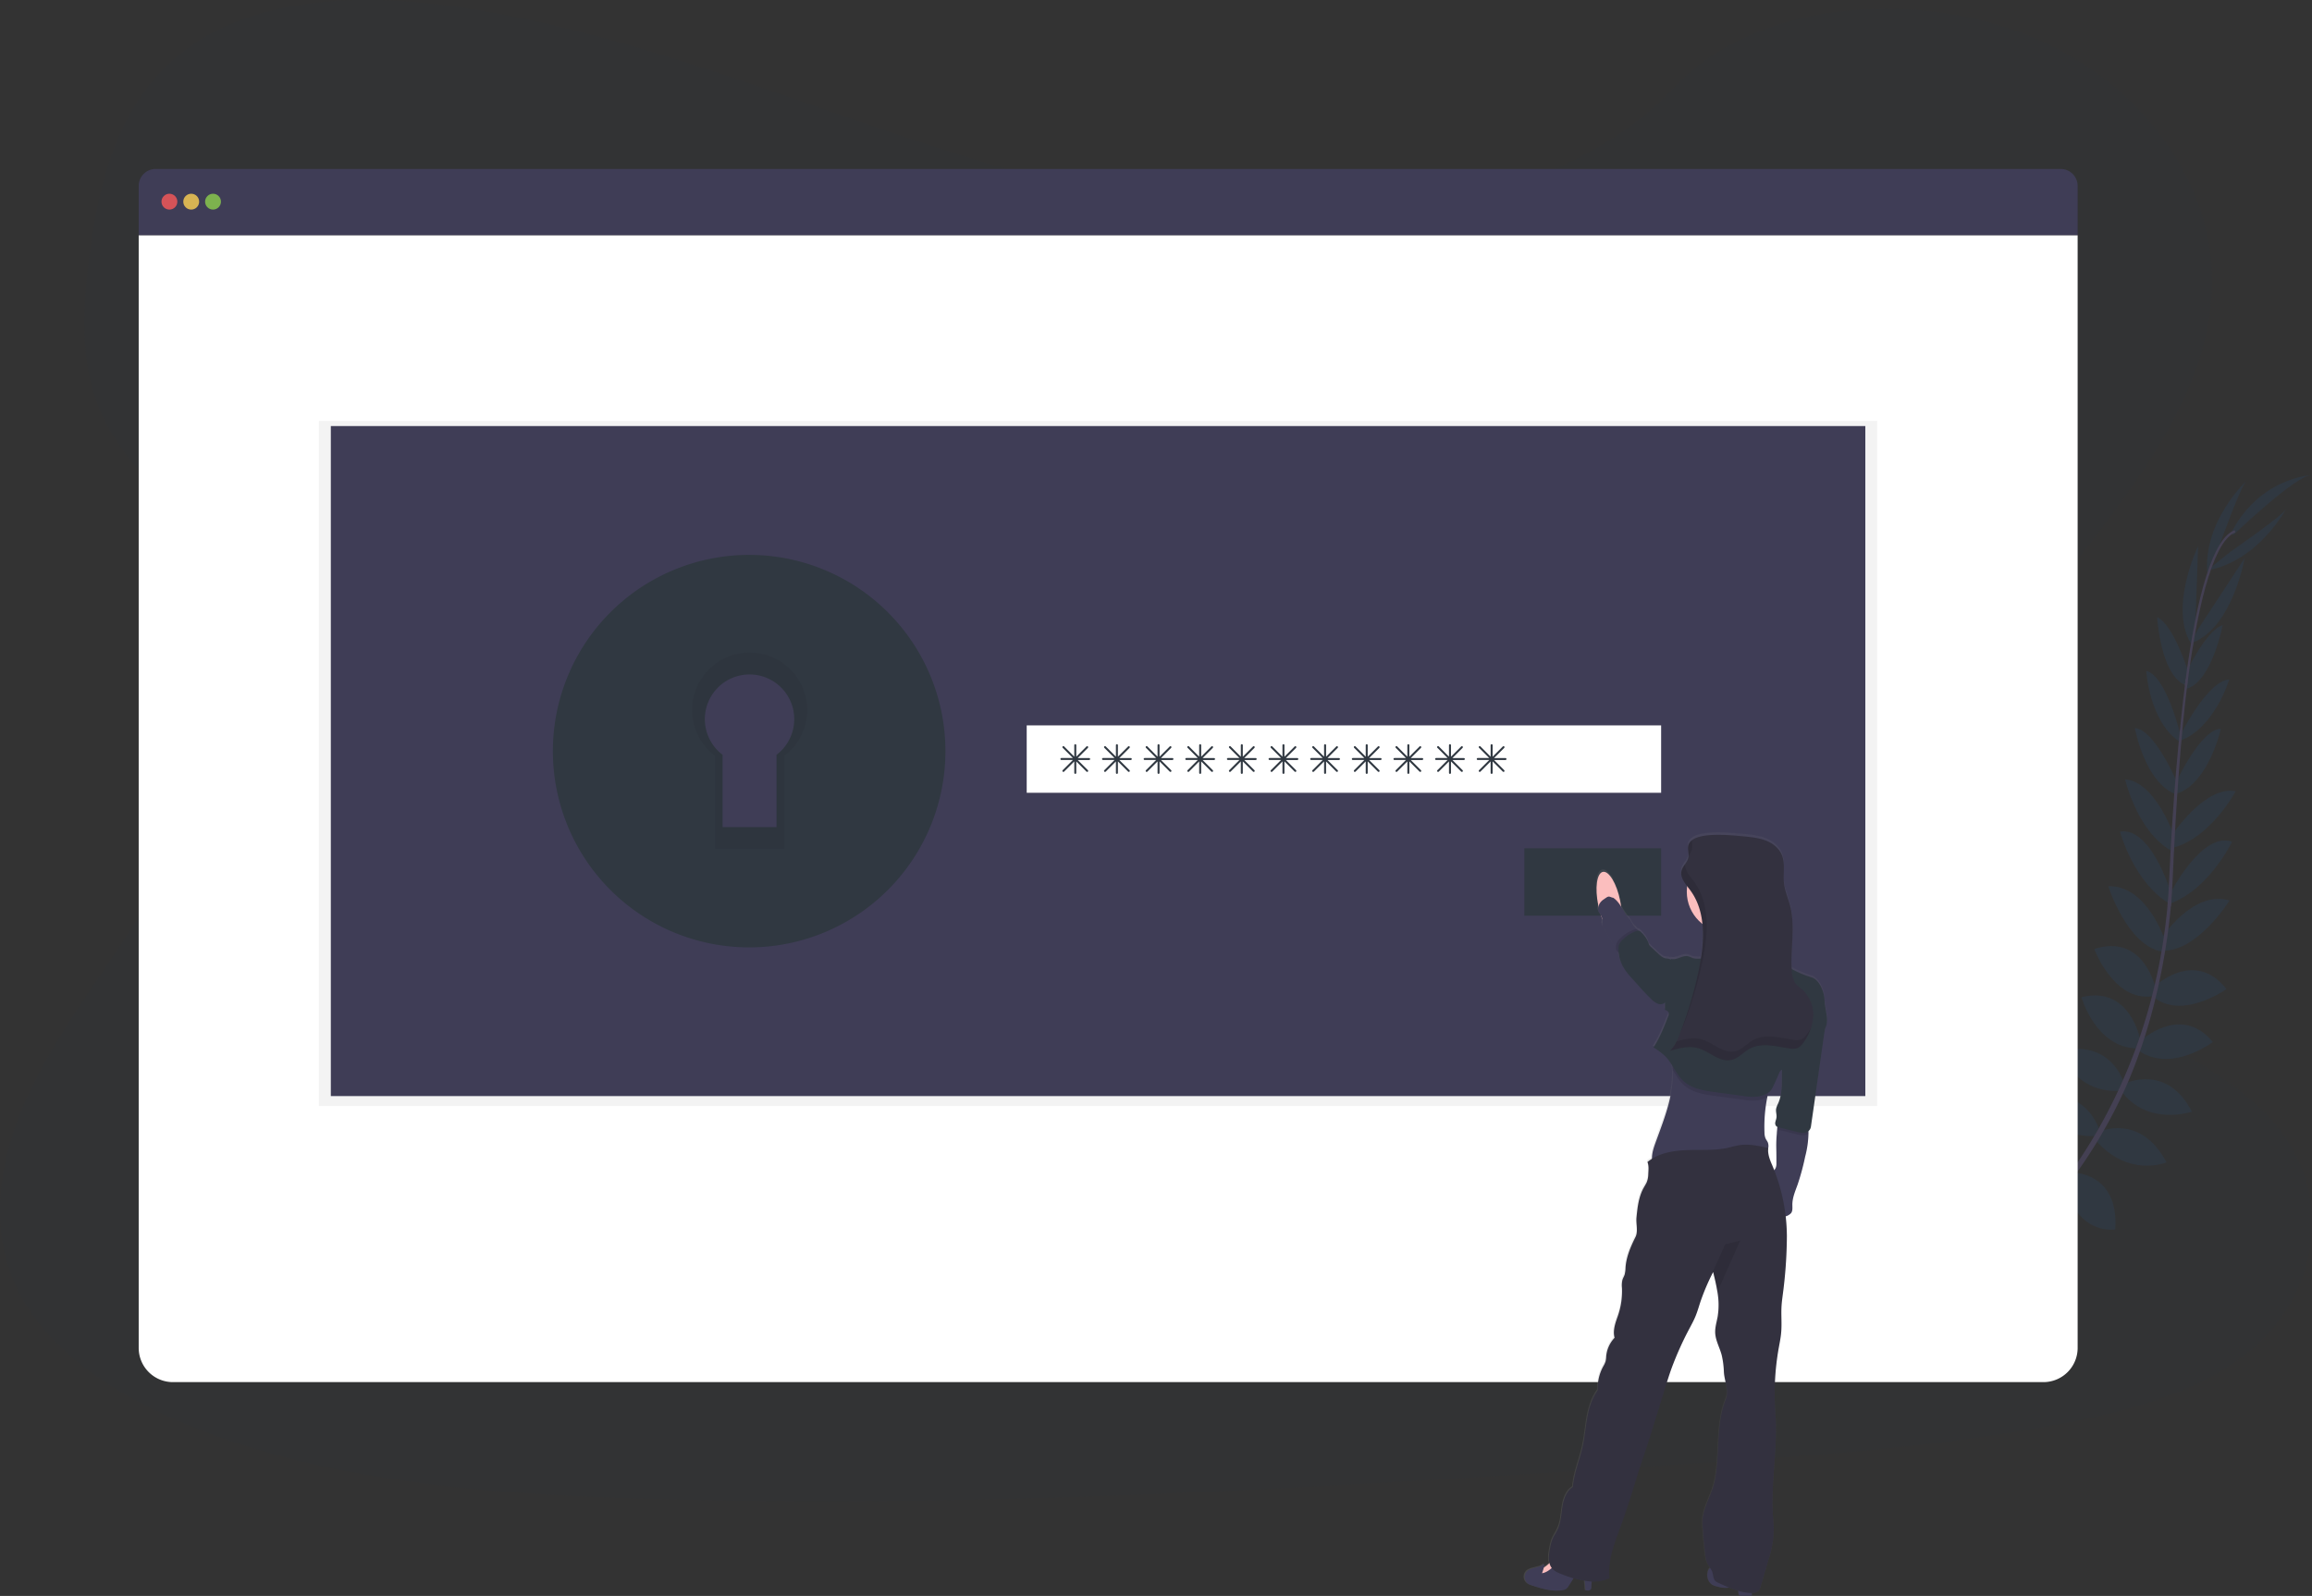 <svg xmlns="http://www.w3.org/2000/svg" data-name="Layer 1" viewBox="0 0 1166.17 805.09"><rect x="0" y="0" width="1166.17" height="805.09" fill="#333333" stroke="none"/><defs><linearGradient id="a" x1="785.51" x2="938.51" y1="659.88" y2="659.88" gradientUnits="userSpaceOnUse"><stop offset="0" stop-color="gray" stop-opacity=".25"/><stop offset=".54" stop-color="gray" stop-opacity=".12"/><stop offset="1" stop-color="gray" stop-opacity=".1"/></linearGradient></defs><path fill="#303841" d="M659.62 109.61c-74.75.1-146.7-21.09-215.52-44.63S306.99 15.08 233.63 3.91C186.45-3.27 132.8-2.61 95.92 23.46 60.42 48.54 50.14 90.05 45.18 128.4c-3.73 28.85-5.45 59.13 8.52 85.52 9.7 18.32 26.3 33.42 38 50.88 40.84 60.74 16.28 138.33-23.41 200.48-18.61 29.16-40.41 57.11-54.48 87.94s-19.84 65.79-5.49 96.22c14.22 30.16 46.34 52.05 80.81 67 70 30.42 151.5 36.94 230.81 39.45 175.56 5.57 351.46-5.79 526.89-17.15 64.92-4.2 130.13-8.43 193.71-20.6 35.3-6.75 71.65-16.77 96.68-38.73 31.77-27.88 38.27-73.4 15.15-106.12-38.77-54.88-141-65.23-168.8-124.61-15.33-32.69-2.11-70.18 17.36-101.69 41.76-67.61 113.64-128.17 114.85-203.79.83-51.93-36.55-102.59-92.38-125.16C964.88-5.6 885.09.48 844.09 44.54c-42.16 45.39-118.47 65-184.47 65.07z" opacity=".1"/><path fill="#303841" d="M992.53 645.36s-12.29-8.11-24.47-2.34c0 0 3.75 7.22 19.17 6.54zM994.09 645.79s3.74 14.24-5.64 23.93c0 0-5.64-5.87 0-20.25zM1009.37 632.12s-.91-12.11-28.26-8.09c0 0-.13 7.81 9.47 11.51s14 .58 18.79-3.42zM1011.09 632.04s11.56 3.71 1.25 29.36c0 0-7.63-1.7-9-11.91s2.69-13.73 7.75-17.45zM1026.53 614.86s1.57-19.93-26.38-17.89c0 0-2 18 21.45 22.68zM1045 592.36s-3.83-22.59-31.77-15.86c0 0-.1 19.53 27.21 21.24zM1058.5 569.1s-6.42-22-34.1-15.42c0 0 6.59 19.79 32.26 19.48zM1071.32 546.38s-6.27-22.83-33-16c0 0 8.92 21.69 31.23 19.86zM1079.58 524.8s-4.82-27.92-29.74-21.74c0 0 7.24 25.4 27.91 25.81zM1087.33 498.73s-5.79-28.14-31-20c0 0 9.88 26.6 29.21 23.85zM1092.09 474.47s-9.19-28.15-28.68-27.39c0 0 9.39 29.73 27.05 33zM1095.17 450.79s-10-33.88-25.86-31.27c0 0 6.92 25.9 25.3 36.55zM1096.91 422.54s-9.38-28.23-25-29.36c0 0 6.38 27.78 24.69 36.7zM1098.8 396.18s-11.69-28.26-22-28.9c0 0 5.08 27.83 21 33.54zM1100.09 371.66s-7.19-30.69-17.52-33.24c0 0 1.41 25.11 16.48 35.54zM1103.99 339.54s-7.56-24.47-15.93-28.2c0 0 1.65 28.85 14 34.18zM1107.22 318.54l1.52-43.14s-15.65 32.52-2.65 50.71zM1119.3 275.63s11.27-31.5 14-33.26c0 0-22.1 20.44-19.94 46.73zM1027.29 614.71s19.82-2.59 19.23 25.42c0 0-17.91 2.92-23.76-20.25zM1045.94 591.6s22.9-.07 21 28.6c0 0-19.23 3.44-25.57-23.18zM1058.72 570.95s20.79-9.75 34.09 15.42c0 0-19.2 8.12-35.93-11.35zM1071.78 546.59s21.29-10.37 33.79 14.21c0 0-22.18 7.64-35.55-10.32zM1079.31 525.41s20.49-19.57 36.84.22c0 0-20.93 16.11-37.78 4.14z"/><path fill="#303841" d="M1086.17 498.06s20.61-20 36.83.92c0 0-23.13 16.43-37.57 3.28zM1090.02 473.67s15.88-25 34.58-19.42c0 0-16.48 26.47-34.4 25.29zM1094.7 450.63s16-31.48 31.14-26c0 0-11.54 24.2-31.55 31.31zM1095.81 420.9s16.45-24.78 31.86-21.75c0 0-13.45 25.13-33.46 28.92zM1097.09 395.63s12.75-27.81 23.11-28c0 0-6.12 27.61-22.25 32.72zM1099.59 371.06s14.17-28.16 24.82-28.22c0 0-7.25 24.08-24.35 30.69zM1101.72 341.3s10.6-23.3 19.38-25.94c0 0-5.3 28.4-18.21 32.12z"/><path fill="#303841" d="M1108.48 317.69l23.69-36.09s-6.07 35.6-27.15 43zM1124.74 278.54s27.53-19 28.53-22.07c0 0-14 26.61-40 31.31zM1126.39 269.99s31.61-30.39 39.68-30.36c0 0-26.07 1.19-40.44 28.74z"/><path fill="#444053" d="M1102.03 345.81l1.15.15c5.94-46.49 14.6-74 24.38-77.37l-.38-1.1c-10.37 3.6-19.09 30.69-25.15 78.32z"/><path fill="#444053" d="M1093.29 456.99l1.74.14c.37-4.34.65-8.78.84-13.21 1.66-38.48 4.23-73.82 7.61-100.31l-1-1.25c-3.39 26.55-6.69 62.95-8.35 101.49-.19 4.4-.47 8.82-.84 13.14z"/><path fill="#444053" d="M960.09 667.54c.3-.13 30.93-13.81 62.72-46.43a252.22 252.22 0 0 0 45.85-65c14.7-29.93 23.66-66.71 26.66-102.44l-1.81.85c-6.75 80.2-43.26 135-72.29 164.85-31.48 32.33-61.77 45.87-62.07 46z"/><path fill="#3f3d56" d="M1039.4 85.23H78.52a8.56 8.56 0 0 0-8.56 8.56v24.94h978V93.79a8.56 8.56 0 0 0-8.56-8.56z"/><path fill="#fff" d="M69.96 118.73v561.24a17.26 17.26 0 0 0 17.26 17.26h943.48a17.26 17.26 0 0 0 17.26-17.26V118.73z"/><circle cx="85.45" cy="101.73" r="4" fill="#fa5959" opacity=".8"/><circle cx="96.45" cy="101.73" r="4" fill="#fed253" opacity=".8"/><circle cx="107.45" cy="101.73" r="4" fill="#8ccf4d" opacity=".8"/><path d="M160.87 212.31h786v345.62h-786z" opacity=".05"/><path fill="#3f3d56" d="M166.87 214.93h774v338h-774z"/><path fill="#303841" d="M377.87 301.92a77 77 0 1 0 77 77 77 77 0 0 0-77-77zm13.81 78.85v36.46h-27.22v-36.46a22.55 22.55 0 1 1 27.22 0z"/><path d="M377.87 301.92a77 77 0 1 0 77 77 77 77 0 0 0-77-77zm13.81 78.85v36.46h-27.22v-36.46a22.55 22.55 0 1 1 27.22 0z" opacity=".05"/><path fill="#303841" d="M377.87 279.92a99 99 0 1 0 99 99 99 99 0 0 0-99-99zm17.75 101.38v46.87h-35V381.3a29 29 0 1 1 35 0z"/><path fill="#fff" d="M517.87 365.93h320v34h-320z"/><path fill="#303841" d="M768.87 427.93h69v34h-69zM549.37 382.42h-5.79l5.15-5.14a.51.51 0 0 0 0-.71.5.5 0 0 0-.71 0l-5.15 5.15v-5.8a.5.5 0 0 0-.5-.5.51.51 0 0 0-.5.5v5.8l-5.14-5.18a.5.5 0 0 0-.71 0 .51.51 0 0 0 0 .71l5.15 5.14h-5.8a.51.51 0 0 0-.5.5.5.5 0 0 0 .5.5h5.8l-5.15 5.15a.51.51 0 0 0 0 .71.52.52 0 0 0 .71 0l5.14-5.15v5.79a.5.5 0 0 0 .5.5.5.5 0 0 0 .5-.5v-5.79l5.15 5.15a.52.52 0 0 0 .71 0 .51.51 0 0 0 0-.71l-5.15-5.15h5.79a.5.5 0 0 0 .5-.5.5.5 0 0 0-.5-.47zM570.37 382.42h-5.79l5.15-5.14a.51.51 0 0 0 0-.71.5.5 0 0 0-.71 0l-5.15 5.15v-5.8a.5.5 0 0 0-.5-.5.51.51 0 0 0-.5.5v5.8l-5.14-5.18a.5.5 0 0 0-.71 0 .51.51 0 0 0 0 .71l5.15 5.14h-5.8a.51.51 0 0 0-.5.5.5.5 0 0 0 .5.5h5.8l-5.15 5.15a.51.51 0 0 0 0 .71.52.52 0 0 0 .71 0l5.14-5.15v5.79a.5.5 0 0 0 .5.5.5.5 0 0 0 .5-.5v-5.79l5.15 5.15a.52.52 0 0 0 .71 0 .51.51 0 0 0 0-.71l-5.15-5.15h5.79a.5.5 0 0 0 .5-.5.5.5 0 0 0-.5-.47zM591.37 382.42h-5.79l5.15-5.14a.51.51 0 0 0 0-.71.5.5 0 0 0-.71 0l-5.15 5.15v-5.8a.5.5 0 0 0-.5-.5.51.51 0 0 0-.5.5v5.8l-5.14-5.18a.5.5 0 0 0-.71 0 .51.51 0 0 0 0 .71l5.15 5.14h-5.8a.51.51 0 0 0-.5.5.5.5 0 0 0 .5.5h5.8l-5.15 5.15a.51.51 0 0 0 0 .71.52.52 0 0 0 .71 0l5.14-5.15v5.79a.5.5 0 0 0 .5.5.5.5 0 0 0 .5-.5v-5.79l5.15 5.15a.52.52 0 0 0 .71 0 .51.51 0 0 0 0-.71l-5.15-5.15h5.79a.5.5 0 0 0 .5-.5.5.5 0 0 0-.5-.47zM612.37 382.42h-5.79l5.15-5.14a.51.51 0 0 0 0-.71.5.5 0 0 0-.71 0l-5.15 5.15v-5.8a.5.5 0 0 0-.5-.5.51.51 0 0 0-.5.5v5.8l-5.14-5.18a.5.5 0 0 0-.71 0 .51.51 0 0 0 0 .71l5.15 5.14h-5.8a.51.51 0 0 0-.5.5.5.5 0 0 0 .5.5h5.8l-5.15 5.15a.51.51 0 0 0 0 .71.52.52 0 0 0 .71 0l5.14-5.15v5.79a.5.5 0 0 0 .5.5.5.5 0 0 0 .5-.5v-5.79l5.15 5.15a.52.52 0 0 0 .71 0 .51.51 0 0 0 0-.71l-5.15-5.15h5.79a.5.5 0 0 0 .5-.5.5.5 0 0 0-.5-.47zM633.37 382.42h-5.79l5.15-5.14a.51.51 0 0 0 0-.71.5.5 0 0 0-.71 0l-5.15 5.15v-5.8a.5.5 0 0 0-.5-.5.51.51 0 0 0-.5.5v5.8l-5.14-5.18a.5.5 0 0 0-.71 0 .51.51 0 0 0 0 .71l5.15 5.14h-5.8a.51.51 0 0 0-.5.5.5.5 0 0 0 .5.5h5.8l-5.15 5.15a.51.51 0 0 0 0 .71.52.52 0 0 0 .71 0l5.14-5.15v5.79a.5.5 0 0 0 .5.5.5.5 0 0 0 .5-.5v-5.79l5.15 5.15a.52.52 0 0 0 .71 0 .51.51 0 0 0 0-.71l-5.15-5.15h5.79a.5.5 0 0 0 .5-.5.5.5 0 0 0-.5-.47zM654.37 382.42h-5.79l5.15-5.14a.51.51 0 0 0 0-.71.5.5 0 0 0-.71 0l-5.15 5.15v-5.8a.5.5 0 0 0-.5-.5.51.51 0 0 0-.5.5v5.8l-5.14-5.18a.5.5 0 0 0-.71 0 .51.51 0 0 0 0 .71l5.15 5.14h-5.8a.51.51 0 0 0-.5.5.5.5 0 0 0 .5.5h5.8l-5.15 5.15a.51.51 0 0 0 0 .71.52.52 0 0 0 .71 0l5.14-5.15v5.79a.5.5 0 0 0 .5.5.5.5 0 0 0 .5-.5v-5.79l5.15 5.15a.52.52 0 0 0 .71 0 .51.51 0 0 0 0-.71l-5.15-5.15h5.79a.5.5 0 0 0 .5-.5.5.5 0 0 0-.5-.47zM675.37 382.42h-5.79l5.15-5.14a.51.51 0 0 0 0-.71.5.5 0 0 0-.71 0l-5.15 5.15v-5.8a.5.5 0 0 0-.5-.5.51.51 0 0 0-.5.5v5.8l-5.14-5.18a.5.5 0 0 0-.71 0 .51.51 0 0 0 0 .71l5.15 5.14h-5.8a.51.51 0 0 0-.5.5.5.5 0 0 0 .5.5h5.8l-5.15 5.15a.51.51 0 0 0 0 .71.52.52 0 0 0 .71 0l5.14-5.15v5.79a.5.5 0 0 0 .5.5.5.5 0 0 0 .5-.5v-5.79l5.15 5.15a.52.52 0 0 0 .71 0 .51.51 0 0 0 0-.71l-5.15-5.15h5.79a.5.5 0 0 0 .5-.5.5.5 0 0 0-.5-.47zM696.37 382.42h-5.79l5.15-5.14a.51.51 0 0 0 0-.71.5.5 0 0 0-.71 0l-5.15 5.15v-5.8a.5.5 0 0 0-.5-.5.51.51 0 0 0-.5.5v5.8l-5.14-5.18a.5.5 0 0 0-.71 0 .51.51 0 0 0 0 .71l5.15 5.14h-5.8a.51.51 0 0 0-.5.5.5.5 0 0 0 .5.5h5.8l-5.15 5.15a.51.51 0 0 0 0 .71.52.52 0 0 0 .71 0l5.14-5.15v5.79a.5.5 0 0 0 .5.5.5.5 0 0 0 .5-.5v-5.79l5.15 5.15a.52.52 0 0 0 .71 0 .51.51 0 0 0 0-.71l-5.15-5.15h5.79a.5.5 0 0 0 .5-.5.5.5 0 0 0-.5-.47zM717.37 382.42h-5.79l5.15-5.14a.51.51 0 0 0 0-.71.5.5 0 0 0-.71 0l-5.15 5.15v-5.8a.5.5 0 0 0-.5-.5.51.51 0 0 0-.5.5v5.8l-5.14-5.18a.5.5 0 0 0-.71 0 .51.51 0 0 0 0 .71l5.15 5.14h-5.8a.51.51 0 0 0-.5.5.5.5 0 0 0 .5.5h5.8l-5.15 5.15a.51.51 0 0 0 0 .71.52.52 0 0 0 .71 0l5.14-5.15v5.79a.5.5 0 0 0 .5.5.5.5 0 0 0 .5-.5v-5.79l5.15 5.15a.52.52 0 0 0 .71 0 .51.51 0 0 0 0-.71l-5.15-5.15h5.79a.5.5 0 0 0 .5-.5.5.5 0 0 0-.5-.47zM738.37 382.42h-5.79l5.15-5.14a.51.51 0 0 0 0-.71.5.5 0 0 0-.71 0l-5.15 5.15v-5.8a.5.5 0 0 0-.5-.5.51.51 0 0 0-.5.5v5.8l-5.14-5.18a.5.5 0 0 0-.71 0 .51.51 0 0 0 0 .71l5.15 5.14h-5.8a.51.51 0 0 0-.5.5.5.5 0 0 0 .5.5h5.8l-5.15 5.15a.51.51 0 0 0 0 .71.52.52 0 0 0 .71 0l5.14-5.15v5.79a.5.5 0 0 0 .5.5.5.5 0 0 0 .5-.5v-5.79l5.15 5.15a.52.52 0 0 0 .71 0 .51.51 0 0 0 0-.71l-5.15-5.15h5.79a.5.5 0 0 0 .5-.5.5.5 0 0 0-.5-.47zM759.37 382.42h-5.79l5.15-5.14a.51.51 0 0 0 0-.71.5.5 0 0 0-.71 0l-5.15 5.15v-5.8a.5.5 0 0 0-.5-.5.51.51 0 0 0-.5.5v5.8l-5.14-5.18a.5.5 0 0 0-.71 0 .51.51 0 0 0 0 .71l5.15 5.14h-5.8a.51.51 0 0 0-.5.5.5.5 0 0 0 .5.5h5.8l-5.15 5.15a.51.51 0 0 0 0 .71.52.52 0 0 0 .71 0l5.14-5.15v5.79a.5.5 0 0 0 .5.5.5.5 0 0 0 .5-.5v-5.79l5.15 5.15a.52.52 0 0 0 .71 0 .51.51 0 0 0 0-.71l-5.15-5.15h5.79a.5.5 0 0 0 .5-.5.5.5 0 0 0-.5-.47z"/><path fill="url(#a)" d="M937.27 551.53a17.9 17.9 0 0 0-.45-3.59c-.9-3.38-2.93-7.47-6.27-8.49a52.64 52.64 0 0 1-9.94-4.2c-.6-10.72 1.86-21.69-.82-32.08-1-3.8-2.65-7.44-3.09-11.33-.55-4.84.77-10-1.16-14.46-1.52-3.52-4.86-6-8.45-7.3s-7.46-1.65-11.27-2c-4.8-.39-20.34-2.23-25.76 2.06a5.66 5.66 0 0 0-1 1 4 4 0 0 0-.32.52l-.05.08a4.06 4.06 0 0 0-.27.65 5.06 5.06 0 0 0-.17.75v1.8c.07.9.2 1.8.2 2.69a5.79 5.79 0 0 1-.12 1.32 9.24 9.24 0 0 1-1.66 3.24l-.18.26c-.11.16-.22.31-.32.47s-.18.28-.26.42-.16.23-.23.36a4.89 4.89 0 0 0-.26.51c0 .1-.11.19-.15.29a4.94 4.94 0 0 0-.3.84 5.58 5.58 0 0 0-.06 2.66 9.9 9.9 0 0 0 1.37 3.15c.25.41.52.81.8 1.21l.7.95a21.58 21.58 0 0 0-.21 2.8 20.69 20.69 0 0 0 7.9 16.26 61.25 61.25 0 0 1-.13 12.69c-.09.88-.2 1.77-.32 2.65s-.21 1.46-.33 2.19a10.15 10.15 0 0 1-4.37-.33 20.59 20.59 0 0 0-2-.77c-2.91-.73-5.88 2.17-8.76 1.29 0 .14-.08.27-.13.4a3.92 3.92 0 0 0-2-.59c-1.71-.08-3.1-1.32-4.34-2.49l-3.81-3.59a4.21 4.21 0 0 1-.66-.74 5.19 5.19 0 0 1-.46-1.23c-.64-2.07-2.19-3.72-3.69-5.29a2.5 2.5 0 0 0-1.09-.79 1.68 1.68 0 0 0-.5 0 4.39 4.39 0 0 0-.33-.4 9.41 9.41 0 0 0-.83-.84c-1.82-1.68-2-3.12-3.58-5a48.05 48.05 0 0 1-3.74-5.65c-.13-1.05-.31-2.13-.53-3.22a41.43 41.43 0 0 0-2.19-7.3l-2-4.43-.23.23c-1.45-2.16-3-3.34-4.39-3.06-2.33.48-3.48 5-3.11 10.91l.8 6c0 .15.07.3.11.45a11.07 11.07 0 0 0-.22 2.16c0 .84.78 1.46 1.19 2.21a6.25 6.25 0 0 1 1 3.41c-.05.43-.18.84-.2 1.26a4.85 4.85 0 0 0 .94 2.6l5 8.4 1 1.76.06.08a4.27 4.27 0 0 0 1.34 1.54 18.32 18.32 0 0 0 1.65 6.07c.17.38.36.74.56 1.1a35.37 35.37 0 0 0 4.72 6.13l2.38 2.67c2.35 2.62 4.7 5.25 7.25 7.67a9.71 9.71 0 0 0 3.24 2.27 3.67 3.67 0 0 0 3.64-.53v3.72a2.09 2.09 0 0 1 1.58 3.29c-2.1 5.39-4.22 10.83-7.4 15.66a33.33 33.33 0 0 1 6.2 4.73 27.88 27.88 0 0 1 3.23 4.37c.09.74.16 1.47.2 2.2.74 11.92-3.87 23.75-8 35.11-1.19 3.22-2.49 6.59-2.39 9.94a19.51 19.51 0 0 0-2.24 1.61c.82 2.14.5 4.05.41 6.34a11.23 11.23 0 0 1-.83 4 28.12 28.12 0 0 1-1.44 2.57c-2.59 4.57-3.16 10-3.68 15.22-.31 3.15.91 7-.52 9.82-2.47 4.84-4.66 10-5 15.38a15.42 15.42 0 0 1-.46 3.59c-.31 1-.86 1.85-1.14 2.83a12.11 12.11 0 0 0-.2 4 38.28 38.28 0 0 1-2.1 14.11c-1.25 3.57-2.63 7.39-1.65 11.06a15.59 15.59 0 0 0-4.23 9.29 14.65 14.65 0 0 1-.32 2.65 12.89 12.89 0 0 1-1.2 2.55 22.32 22.32 0 0 0-2.72 12c-3 4.07-4.5 9.09-5.39 14.08s-1.28 10.07-2.42 15c-1.52 6.52-4.27 13.11-4.81 19.79-3.24 2.07-4.64 6.08-5.26 9.87s-.72 7.77-2.31 11.27c-.82 1.82-2 3.45-2.78 5.31a24.38 24.38 0 0 0-1.2 4.57c-.48 2.44-.9 5.16-.31 7.5a11.31 11.31 0 0 1-2.93 2.23c.16-.62.29-1.24.4-1.87-2.58 2.34-7.26 1.52-9.32 4.33a4.22 4.22 0 0 0 1 5.79 8 8 0 0 0 2.07.89c5 1.6 10.14 3.21 15.28 2.36a4.56 4.56 0 0 0 1.73-.55 5.57 5.57 0 0 0 1.61-1.86c.77-1.22 1.54-2.44 2.3-3.66a47.51 47.51 0 0 0 5.61 1.31c.19 1.6.33 3.2.4 4.8 1 .2 2.34.26 2.81-.67a2.43 2.43 0 0 0 .17-1.11c0-.71.1-1.65.16-2.61h.2a19 19 0 0 0 8.85-1.79c-1.07-8.86 2.46-17.52 5.52-25.9 3.23-8.82 6-17.8 8.79-26.78 2-6.32 4.21-12.44 6.17-18.77q3.7-12 7.43-24c1.08-3.52 2.17-7 3.41-10.5a163.57 163.57 0 0 1 9.27-20.63c1-1.89 2-3.76 2.82-5.72 1-2.39 1.71-4.89 2.51-7.36a114 114 0 0 1 6.28-14.78c.07-.13.12-.25.19-.37.81 3.31 1.62 6.67 2.16 10a38 38 0 0 1 .17 12.36c-.48 2.79-1.39 5.55-1.28 8.38.15 3.91 2.24 7.46 3.27 11.23a42.74 42.74 0 0 1 1.12 8.6c.28 4.5 2.72 9.55 1 13.72-5.35 13.21-2.76 28.13-5.81 42-1.57 7.12-6.38 13.81-6 21.09q.4 7.75 1.36 15.46A14.71 14.71 0 0 0 878 836a17.22 17.22 0 0 0 1.37 2.24c-.44.17-.81.62-1.13 1.57-.82 2.5 0 5.6 2.22 7a9.72 9.72 0 0 0 2.89 1 15.22 15.22 0 0 0 4.18.58 9.76 9.76 0 0 0 1.31-.16 47.64 47.64 0 0 0 4.73 1.7c0 .41.08.82.13 1.23a1.53 1.53 0 0 0 .52 1.13 1.56 1.56 0 0 0 .8.14h5.43v-1.36a4.47 4.47 0 0 0 3.45-1.12 5.34 5.34 0 0 0 1-2.08q2.22-7.53 4.41-15.07a48.18 48.18 0 0 0 2.15-17.2c-1.93-18.43 2.31-36.92.93-55.4a132.71 132.71 0 0 1 1.7-33.24c.45-2.48 1-5 1.2-7.47.44-4.66-.1-9.37.23-14 .11-1.62.33-3.23.53-4.84a232.43 232.43 0 0 0 2.15-30.15 95 95 0 0 0-.62-10 5.71 5.71 0 0 0 2.73-1.6c.89-1.16.66-2.79.65-4.27 0-3.54 1.49-6.88 2.69-10.22a121.44 121.44 0 0 0 3.78-14.06 49.09 49.09 0 0 0 1.68-11.75q0-.6-.06-1.2a3.1 3.1 0 0 0 .92-1 5.81 5.81 0 0 0 .48-1.85c.36-2.55.73-5.11 1.09-7.67q.4-2.75.79-5.49l3.18-22.19c.27-1.93.55-3.85.82-5.77l.83-5.74c.09-.68.19-1.36.26-2 2.44-4.08.11-9.52-.15-14.16zm-26.53 83.08c-1.18-2.8-2.28-5.67-2-8.69h-.11a4.46 4.46 0 0 0-.13-2.82c-.31-.73-.85-1.35-1.18-2.08a7.62 7.62 0 0 1-.54-2.8 76.33 76.33 0 0 1 1.43-18.14c.13-.7.27-1.41.4-2.11a5.22 5.22 0 0 0 1.14-.89 8.11 8.11 0 0 0 1.29-2c1.13-2.27 2.16-4.58 3.11-6.93.31-.76.76-1.64 1.53-1.83-.16 5.85.44 11.82-1.94 17.1a10.82 10.82 0 0 0-1 2.7c-.22 1.49.4 3 .18 4.48-.11.77-.44 1.48-.57 2.24a2.19 2.19 0 0 0 .58 2.12 1.75 1.75 0 0 0 .43.22c-.06.4-.11.81-.15 1.2-.08.82-.12 1.59-.17 2.07a64.5 64.5 0 0 0-.27 7.36c0 2.65.1 5.3.06 8a5.43 5.43 0 0 1-.38 2.27 3.94 3.94 0 0 1-.76 1c-.29-.9-.61-1.69-.95-2.47z" transform="translate(-16.91 -47.46)"/><ellipse cx="828.59" cy="502.96" fill="#fbbebe" rx="5.64" ry="15.97" transform="rotate(-11.58 585.99 562.568)"/><path fill="#3f3d56" d="M861.49 792.54c-.82 2.48 0 5.58 2.22 6.93a9.88 9.88 0 0 0 2.87 1 15.14 15.14 0 0 0 4.17.57c1.73-.08 3.39-.76 5.12-1a.8.8 0 0 1 .59.08.85.85 0 0 1 .22.7 26.43 26.43 0 0 0 .22 2.94 1.51 1.51 0 0 0 .52 1.13 1.56 1.56 0 0 0 .8.14h5.42a52.86 52.86 0 0 0-1.55-14.14 3.16 3.16 0 0 0-.4-1 3.31 3.31 0 0 0-1.73-1 9.67 9.67 0 0 0-4.19-.73c-1.75.23-3.21 1.36-4.7 2.3s-3.52 1.77-5.33 1.29-3.32-1.99-4.25.79z"/><path fill="#fbbebe" d="M781.91 788.15a15 15 0 0 1-5.47 3.72l-.92.44a.64.64 0 0 0-.31.25.54.54 0 0 0 .1.45 6.47 6.47 0 0 0 7.34 2.67 3.89 3.89 0 0 0 1.61-.84 5.28 5.28 0 0 0 1.24-3.22 6.59 6.59 0 0 0-.15-3.69c-1.39-3.13-1.9-1.71-3.44.22z"/><path fill="#3f3d56" d="M802.69 800.47a2.43 2.43 0 0 1-.17 1.11c-.47.92-1.78.87-2.8.67a67.3 67.3 0 0 0-1.23-10.1c-1.94-.09-3.34 1.75-4.38 3.4l-2.68 4.25a5.54 5.54 0 0 1-1.6 1.86 4.74 4.74 0 0 1-1.73.55c-5.12.85-10.29-.76-15.23-2.36a8.07 8.07 0 0 1-2.07-.88 4.23 4.23 0 0 1-1-5.78c2.07-2.8 6.72-2 9.3-4.32a23.28 23.28 0 0 1-1.32 4.77c3.45-.52 5.77-3.68 8.55-5.79a5.26 5.26 0 0 1 2.44-1.16 5.37 5.37 0 0 1 2 .21 23.46 23.46 0 0 1 8.8 4.33c1.05.83 2.69 2 3.15 3.28.49 1.53-.03 4.33-.03 5.96z"/><circle cx="871.48" cy="449.87" r="20.66" fill="#fbbebe"/><path fill="#3f3d56" d="M912.18 571.85a49 49 0 0 1-1.67 11.69 120.64 120.64 0 0 1-3.78 14c-1.19 3.33-2.68 6.67-2.67 10.2 0 1.47.24 3.1-.66 4.26a6.22 6.22 0 0 1-2.92 1.67 3.65 3.65 0 0 0-2.46 2.19 15.45 15.45 0 0 1-2.08-4.58q-2.69-8.24-5-16.57a2.15 2.15 0 0 1 .14-2 2.48 2.48 0 0 1 .87-.49 9 9 0 0 0 2.77-1.78 4.05 4.05 0 0 0 .92-1.19 5.39 5.39 0 0 0 .39-2.26c0-2.65 0-5.29-.07-7.94a66.34 66.34 0 0 1 .28-7.33c0-.48.09-1.25.17-2.07.15-1.57.45-3.39 1.3-4 1.27-.85 5.07.29 6.51.49 2.48.34 5 .74 7.42 1.21a19.81 19.81 0 0 1 .54 4.5zM828.76 473c-.8 1.6-2.72 2.37-4.2 3.38l-5.07 3.48a3.38 3.38 0 0 1-2.51.86 3.3 3.3 0 0 1-1.87-1.75.35.35 0 0 0 0-.08l-1.05-1.76-5-8.38a4.77 4.77 0 0 1-.93-2.58c0-.43.15-.83.19-1.26a6.05 6.05 0 0 0-1-3.4c-.4-.75-1.2-1.37-1.18-2.21a8 8 0 0 1 .56-3.23 6.54 6.54 0 0 1 2.19-2.34c.47-.34.95-.66 1.45-1a2.86 2.86 0 0 1 .87-.4c.83-.17 1.65.52 2.49.55 3.61 2.42 5 7 7.84 10.3 1.6 1.88 1.76 3.32 3.57 5 .29.26.57.54.84.83a5.81 5.81 0 0 1 .9 1.3c.33.86 2.32 1.87 1.91 2.69z"/><path fill="#fbbebe" d="M864.22 470.54c1.49 3.15 2.65 6.61 2.22 10.07a6.29 6.29 0 0 1-.87 2.65c-1.44 2.21-4.46 2.61-7.09 2.74a4.18 4.18 0 0 0-3.08 1 2.8 2.8 0 0 0 .19 3.42 7.72 7.72 0 0 0 3.06 2c4.16 1.83 8.65 3.34 13.17 2.92 2.1-.2 4.14-.81 6.23-1.12a65.41 65.41 0 0 1 6.86-.38c2.72-.1 5.43-.37 8.14-.64l7.18-.71a1.6 1.6 0 0 0 1.07-.39c.53-.62-.15-1.53-.81-2-3.81-2.82-8.66-4.76-10.83-9-1-2-1.31-4.38-2.05-6.54s-1.92-4.11-2.38-6.31a41.81 41.81 0 0 1-.33-5.82 7.81 7.81 0 0 0-2-5.32c-1.43-1.33-3.5-1.67-5.44-1.75-4.78-.21-9.87.93-13.26 4.3-.91.91-1.69 2-2.63 2.82s-2.22 1.06-1.6 2.14 1.84 1.75 2.5 2.7a23 23 0 0 1 1.75 3.22z"/><path fill="#3f3d56" d="M904.95 499.63a113.62 113.62 0 0 1-6.12 22.53 84.86 84.86 0 0 0-3.6 10.1c-.77 3.1-.62 6.42-1.33 9.53-.88 3.87-1.76 7.75-2.47 11.65a76.39 76.39 0 0 0-1.42 18.1 7.57 7.57 0 0 0 .54 2.79c.33.72.86 1.34 1.17 2.08a5 5 0 0 1-.28 4 11.58 11.58 0 0 1-2.06 3.12c-9.32 2.78-19.29 1.87-29 2.46-8.95.54-18 2.38-26.82.85-1-4 .67-8.19 2.1-12.09 4.15-11.33 8.74-23.13 8-35a36.26 36.26 0 0 0-.47-4.13c-1.45-8.41.13-17.12 2.66-25.27 1.57-5.08 1.5-10.49 1.14-15.78a28.82 28.82 0 0 1-.07-5.17 9.09 9.09 0 0 1 1.88-4.83c0-.07.09-.14.14-.21s.44-.06.75 0a.64.64 0 0 0 .5 0l.11-.07a.25.25 0 0 1 .29 0c.23.14.36.62.86.71a19.92 19.92 0 0 0 2.23.21 12 12 0 0 1 2.66.38h.12a7.81 7.81 0 0 0 3.88-.33 10.31 10.31 0 0 0 2.38-.92c.22-.24 1.6-.46 1.88-.63.91-.55.71-3.13.9-4.19a11.52 11.52 0 0 1 .75-3.1 5.28 5.28 0 0 1 4.28-2.49 22.79 22.79 0 0 1 5.13.46c3.73.53 7.55.44 11.21 1.3 1.84.43 3.85 1.08 5.54.24.46.11.53.51.53 1a6.41 6.41 0 0 1-.28 1.37c-.64 2.76 1.53 5.3 3.53 7.3a11.32 11.32 0 0 0 2.95 2.35c1 .46 2 .65 3 1.15a5.46 5.46 0 0 1 2 1.83 7.64 7.64 0 0 1 1.14 2.91 17.4 17.4 0 0 1-.33 5.79z"/><path d="M904.95 499.63a113.62 113.62 0 0 1-6.12 22.53 84.86 84.86 0 0 0-3.6 10.1c-.77 3.1-.62 6.42-1.33 9.53-.88 3.87-1.76 7.75-2.47 11.65-.21.12-.43.23-.65.33a15.35 15.35 0 0 1-3.92 1.26 24 24 0 0 1-7.32-.24l-14.27-1.91c-5.7-.77-11.77-1.7-16-5.56-2.35-2.12-3.89-4.92-5.58-7.62a36.26 36.26 0 0 0-.47-4.13c-1.45-8.41.13-17.12 2.66-25.27 1.57-5.08 1.5-10.49 1.14-15.78a28.82 28.82 0 0 1-.07-5.17 9.09 9.09 0 0 1 1.88-4.83 7.11 7.11 0 0 1 .89-.2 4.44 4.44 0 0 1 .61-.08h.29a4.36 4.36 0 0 1 1 .12 18.09 18.09 0 0 1 2 .77h.12a7.66 7.66 0 0 0 2.66.38c1.32 0 2.68-.21 4-.3a7.38 7.38 0 0 1 4.74.85 28.43 28.43 0 0 1 2.64 2.41 11.34 11.34 0 0 0 3.33 1.81 35.39 35.39 0 0 0 26.62-.56 5.21 5.21 0 0 1 2.67-.68 5 5 0 0 1 1.92.82c.6.35 1.19.69 1.8 1a7.64 7.64 0 0 1 1.14 2.91 17.4 17.4 0 0 1-.31 5.86z" opacity=".1"/><path fill="#303841" d="M913.66 493.01a53.37 53.37 0 0 1-11.4-5 5.11 5.11 0 0 0-1.92-.82 5.37 5.37 0 0 0-2.68.68 35.37 35.37 0 0 1-26.61.56 11.57 11.57 0 0 1-3.33-1.81 29.9 29.9 0 0 0-2.64-2.41c-3.29-2.13-7.84.37-11.52-1a20.41 20.41 0 0 0-2-.77c-2.91-.73-5.87 2.17-8.73 1.29a48.65 48.65 0 0 0-2.35 8.92 97.23 97.23 0 0 0-.65 10.52c0 2.11-.1 4.22 0 6.33a2.58 2.58 0 0 1 1.74 1.13 2.56 2.56 0 0 1-.16 2.15c-2.09 5.37-4.21 10.8-7.38 15.61a33.92 33.92 0 0 1 6.18 4.72c3.5 3.7 5.22 8.89 9 12.31 4.26 3.85 10.33 4.79 16 5.55l14.27 1.91a24.39 24.39 0 0 0 7.33.25 15.43 15.43 0 0 0 3.91-1.27 7 7 0 0 0 2.18-1.44 8 8 0 0 0 1.29-2c1.13-2.26 2.16-4.57 3.11-6.91.33-.83.83-1.8 1.73-1.87 5.3-4.78 10.3-9.68 15.6-14.46a34.57 34.57 0 0 0 5.69-6c2.63-3.89.24-9.4 0-14.1a17.8 17.8 0 0 0-.45-3.57c-.86-3.41-2.88-7.49-6.21-8.5z"/><path d="M828.76 473c-.8 1.6-2.72 2.37-4.2 3.38l-5.07 3.48a3.38 3.38 0 0 1-2.51.86 3.3 3.3 0 0 1-1.87-1.75v-.72a6.71 6.71 0 0 1 .32-2.39 7.45 7.45 0 0 1 2.24-2.88 18.34 18.34 0 0 1 6.57-4 2.25 2.25 0 0 1 1.2-.12 1.58 1.58 0 0 1 .44.19 5.81 5.81 0 0 1 .9 1.3c.4.82 2.39 1.83 1.98 2.65z" opacity=".1"/><path fill="#303841" d="M840.7 483.54c-1.7-.08-3.09-1.31-4.33-2.48l-3.79-3.52a3.54 3.54 0 0 1-.66-.74 5.19 5.19 0 0 1-.46-1.23 14.11 14.11 0 0 0-3.68-5.28 2.4 2.4 0 0 0-1.09-.78 2.19 2.19 0 0 0-1.21.12 18.29 18.29 0 0 0-6.57 4 7.47 7.47 0 0 0-2.24 2.88 6.65 6.65 0 0 0-.32 2.39 18.36 18.36 0 0 0 1.74 7.64c.17.37.36.74.56 1.1a34.63 34.63 0 0 0 4.7 6.11l2.38 2.66c2.34 2.62 4.68 5.24 7.22 7.65a9.54 9.54 0 0 0 3.24 2.26 3.62 3.62 0 0 0 3.72-.6 5.38 5.38 0 0 0 1.06-1.9c1.54-4 3-8.16 3.09-12.47a47.06 47.06 0 0 0-.22-5.17c-.15-1.82-1.44-2.53-3.14-2.64z"/><path fill="#33313f" d="M901.3 623.54a231.07 231.07 0 0 1-2.14 30.07c-.2 1.61-.42 3.22-.53 4.83-.33 4.67.21 9.36-.23 14-.23 2.51-.75 5-1.19 7.45a132.47 132.47 0 0 0-1.7 33.15c1.38 18.43-2.85 36.87-.93 55.25a44.66 44.66 0 0 1-.59 10.69 45.3 45.3 0 0 1-1.55 6.46q-2.19 7.51-4.4 15a5.2 5.2 0 0 1-1 2.08 4.74 4.74 0 0 1-3.75 1.11c-5.77-.18-11.2-2.67-16.44-5.1a5.73 5.73 0 0 1-1.65-1c-1.09-1.13-1-2.91-1.48-4.4s-1.78-2.89-2.52-4.42a14.43 14.43 0 0 1-1.09-4.55q-1-7.68-1.36-15.42c-.38-7.26 4.42-13.94 6-21 3-13.88.46-28.76 5.79-41.93 1.68-4.16-.76-9.2-1-13.68a43.37 43.37 0 0 0-1.12-8.58c-1-3.76-3.11-7.3-3.26-11.2-.11-2.82.8-5.57 1.27-8.35a37.53 37.53 0 0 0-.17-12.33c-.53-3.36-1.34-6.72-2.15-10l-.18.37a113 113 0 0 0-6.27 14.75c-.8 2.45-1.5 4.95-2.5 7.33-.82 2-1.83 3.83-2.82 5.71a164 164 0 0 0-9.25 20.55c-1.24 3.46-2.33 7-3.41 10.47l-7.41 24c-2 6.31-4.19 12.41-6.15 18.71-2.77 9-5.54 17.92-8.76 26.72-3 8.35-6.57 17-5.5 25.82a19 19 0 0 1-8.83 1.79 51.7 51.7 0 0 1-15-3.64c-1.91-.71-3.89-1.51-5.18-3.08-2.22-2.71-1.67-6.68-1-10.13a24.49 24.49 0 0 1 1.2-4.56c.76-1.84 2-3.47 2.78-5.29 1.57-3.49 1.67-7.44 2.29-11.23s2-7.79 5.24-9.85c.55-6.66 3.29-13.23 4.8-19.74 1.14-4.93 1.52-10 2.42-15s2.35-10 5.37-14.05a22.27 22.27 0 0 1 2.72-12 13.12 13.12 0 0 0 1.19-2.55 14.65 14.65 0 0 0 .32-2.64 15.61 15.61 0 0 1 4.22-9.27c-1-3.65.39-7.46 1.64-11a38.22 38.22 0 0 0 2.1-14.07 12.33 12.33 0 0 1 .19-4c.28-1 .83-1.85 1.15-2.81a16 16 0 0 0 .45-3.59c.39-5.41 2.58-10.51 5-15.34 1.44-2.82.22-6.65.52-9.79.52-5.22 1.09-10.62 3.68-15.17.48-.86 1-1.68 1.43-2.57a11.13 11.13 0 0 0 .83-4c.09-2.29.41-4.19-.41-6.32 5.35-4.45 12.65-5.7 19.61-6s14 .33 20.81-1.15c2-.45 4-1.07 6.11-1.37 4.79-.7 9.65.39 14.38 1.47-.33 3 .77 5.88 2 8.67a93.07 93.07 0 0 1 7.41 35.72z"/><path d="M877.75 625.83l-11.49 25.84c-.53-3.36-1.34-6.72-2.15-10l-.18.37v-.54l6.26-13.77zM912.18 571.85a4.32 4.32 0 0 1-2.28.85 11.09 11.09 0 0 1-3.74-.51l-9-2.25a4.42 4.42 0 0 1-.82-.29c.15-1.57.45-3.39 1.3-4 1.27-.85 5.07.29 6.51.49 2.48.34 5 .74 7.42 1.21a19.81 19.81 0 0 1 .61 4.5z" opacity=".1"/><path fill="#303841" d="M919.79 512.35c.19.83.46 1.65.62 2.49a19 19 0 0 1-.21 6.19l-.82 5.72-.82 5.75-3.17 22.13-.78 5.48-1.1 7.65a5.5 5.5 0 0 1-.48 1.84 3.83 3.83 0 0 1-3.13 1.85 11.34 11.34 0 0 1-3.74-.51l-9-2.26a2.82 2.82 0 0 1-1.1-.45 2.17 2.17 0 0 1-.58-2.11c.13-.76.46-1.47.57-2.23.22-1.48-.4-3-.18-4.47a11.12 11.12 0 0 1 1-2.69c3-6.63 1.26-14.37 2.28-21.57a32.7 32.7 0 0 1 6.94-15.44 44.32 44.32 0 0 1 7.66-7.52c1.12-.87 2.9-2.66 4.31-3 1.81-.38 1.43 1.89 1.73 3.15z"/><path fill="#33313f" d="M851.68 426.21c-.66 2.1.37 4.41-.1 6.55-.51 2.36-2.73 4-3.36 6.37-1 3.61 2.06 6.9 4.3 9.9 8.3 11.14 7.21 26.56 4.37 40.15a207.31 207.31 0 0 1-9.45 32c-1.25 3.23-2.63 6.51-5.09 8.93 4.6-1.32 9.49-2.65 14.1-1.37 5.84 1.62 10.88 7.29 16.8 6 3.56-.79 6.06-3.95 9.26-5.7 6-3.23 13.23-1.2 19.92-.16a7.82 7.82 0 0 0 4.35-.22 7.23 7.23 0 0 0 2.64-2.43 24.66 24.66 0 0 0 5.14-13.3 17.06 17.06 0 0 0-4.91-13.13c-1.42-1.34-3.12-2.42-4.21-4a12.42 12.42 0 0 1-1.65-6.06c-.79-11 1.89-22.23-.87-32.87-1-3.79-2.63-7.42-3.07-11.3-.55-4.83.76-10-1.16-14.42-1.51-3.51-4.84-6-8.43-7.28s-7.43-1.64-11.24-2c-5.48-.46-25.05-2.81-27.34 4.34z"/><g opacity=".1"><path d="M856.89 489.18a206.9 206.9 0 0 1-9.4 31.87c.69-1.37 1.27-2.81 1.82-4.24a206.21 206.21 0 0 0 9.45-32c2.85-13.6 3.94-29-4.36-40.15-2-2.66-4.57-5.54-4.48-8.66a10.66 10.66 0 0 0-1.7 3.14c-1 3.61 2.06 6.9 4.3 9.9 8.3 11.13 7.21 26.55 4.37 40.14zM851.7 431.75a9.73 9.73 0 0 0 1.76-3.37 17.13 17.13 0 0 0-.12-4.46 4.81 4.81 0 0 0-1.66 2.29c-.59 1.77.09 3.69.02 5.54zM911.3 521.83a7.2 7.2 0 0 1-2.64 2.42 7.64 7.64 0 0 1-4.35.22c-6.69-1-14-3.06-19.92.17-3.21 1.74-5.7 4.9-9.27 5.7-5.91 1.32-10.95-4.35-16.79-6-4.14-1.15-8.5-.2-12.67 1a17.47 17.47 0 0 1-3.31 4.78c4.6-1.32 9.49-2.65 14.1-1.37 5.84 1.62 10.88 7.29 16.8 6 3.56-.79 6.06-3.95 9.26-5.7 6-3.23 13.23-1.2 19.92-.16a7.82 7.82 0 0 0 4.35-.22 7.23 7.23 0 0 0 2.64-2.43 26.88 26.88 0 0 0 4.14-7.92 29.08 29.08 0 0 1-2.26 3.51z"/></g></svg>